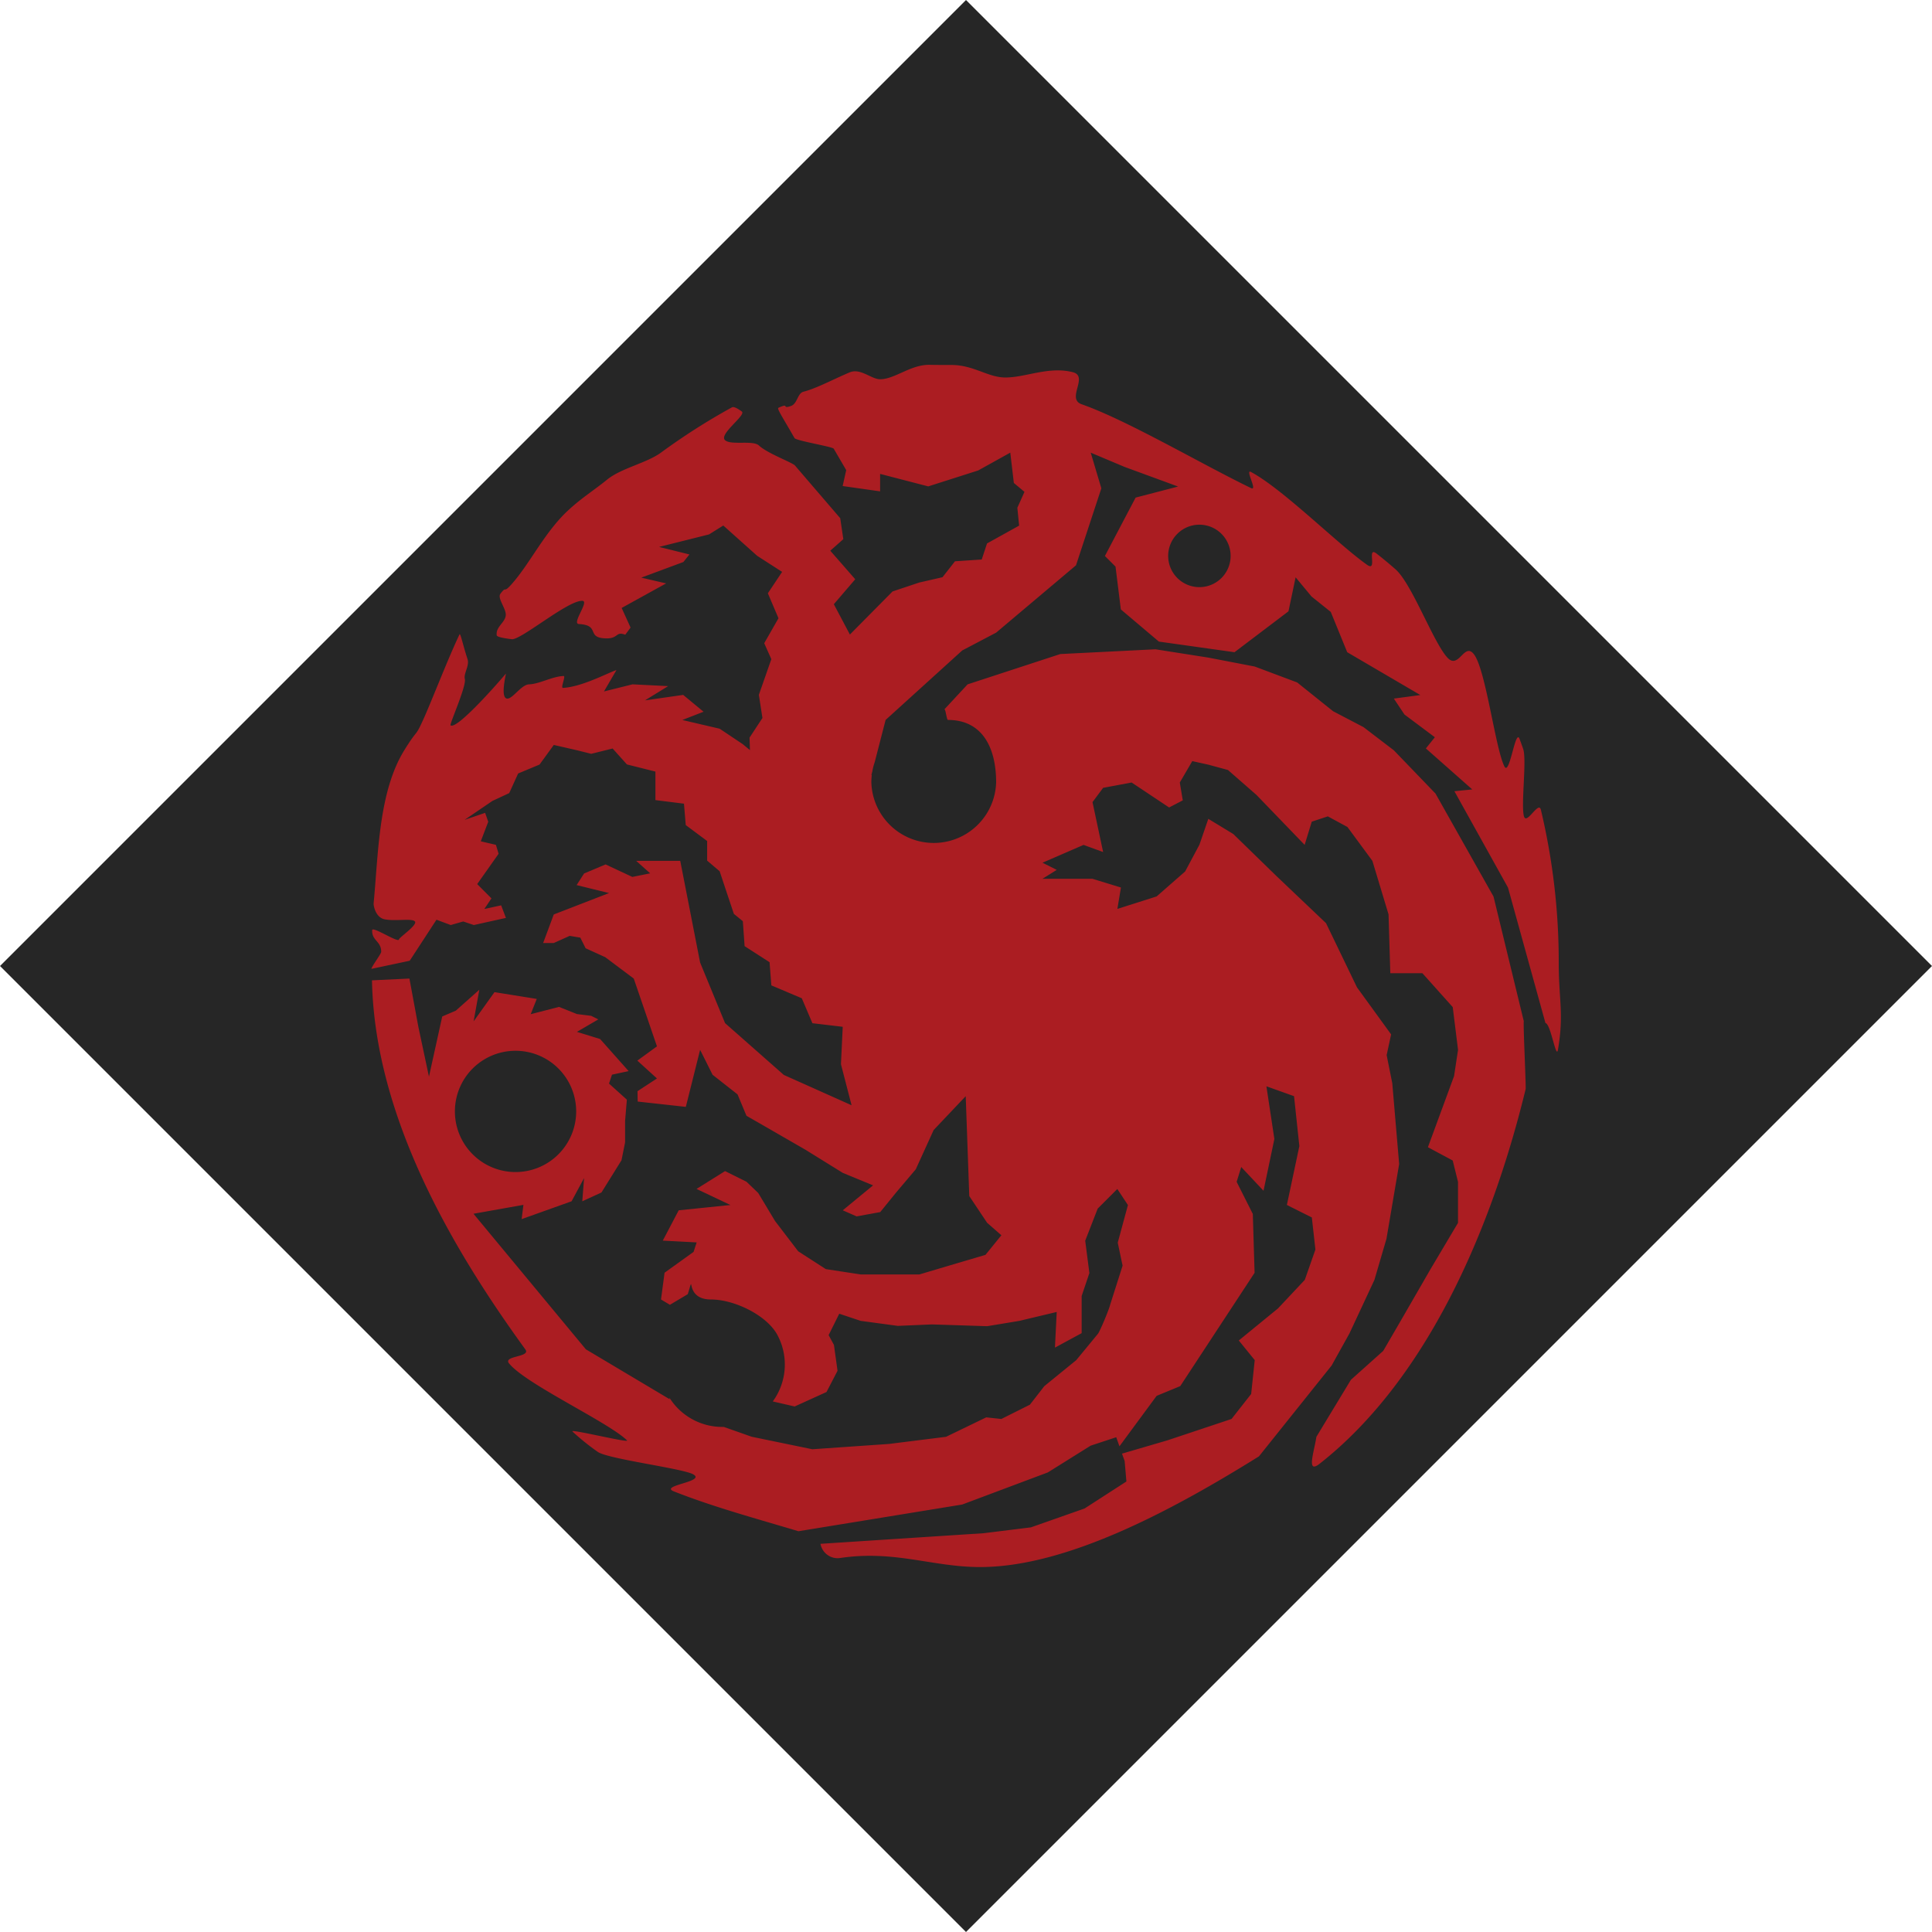 <svg xmlns="http://www.w3.org/2000/svg" viewBox="0 0 727.7 727.7"><defs><style>.cls-1{fill:#262626;}.cls-2{fill:#ab1d22;}</style></defs><title>Targaryen</title><g id="Layer_2" data-name="Layer 2"><g id="Targaryen"><rect class="cls-1" x="106.57" y="106.57" width="514.56" height="514.56" transform="translate(363.85 -150.71) rotate(45)"/><path class="cls-2" d="M587.11,362.54A247.43,247.43,0,0,0,580.38,305c-.84-3.52-5.38,5.91-6.37,2.46-1.2-4.2,1.12-21.27-.3-25.37-.43-1.27-.89-2.52-1.36-3.77-1.6-4.21-3.74,14.32-5.72,10.33-3.38-6.77-6.94-35.83-11.31-42-3.76-5.29-5.79,5.87-10.19,1-5.42-6-13.36-27.91-19.58-33.29q-3.42-3-7-5.8c-4-3.17.51,7.12-3.66,4.16-11.12-7.87-31.5-28.37-43.66-34.93-2.51-1.35,2.63,7.32,0,6.05-18.17-8.75-46.65-25.56-63.81-31.57-5.94-2.08,2.79-10.53-3.36-12.09-9.1-2.31-17.87,2.08-25.53,2-6.51-.06-11.82-4.71-20.15-4.71-2.92,0-5.67,0-8.28-.06-7.12-.09-13,5.39-18.58,5.44-3.34,0-7.41-4.31-11.49-2.59-.81.33-1.61.69-2.42,1.05-5.36,2.4-10.74,5.16-15,6.24-2.26.58-2.25,4.54-4.7,5.37-3.73,1.28-.28-1.33-4.7.67-.66.31,1.39,3.26,6.05,11.42.58,1,14.34,3.23,14.77,4l4.7,8.06-1.34,6,14.11,2V178.5l18.13,4.7,18.81-6,12.09-6.71,1.34,11.42,4,3.35-2.68,6,.67,6.72-12.09,6.71-2,6.05-10.07.67-4.7,6-8.74,2-10.07,3.36L320.12,239l-6.05-11.42,8.06-9.4-9.4-10.75,4.91-4.35-1.16-7.89-17.18-20c-2.11-1.49-10.39-4.55-13.44-7.39-2.25-2.1-10.53,0-12.76-2-2.49-2.28,8.16-9.48,6.29-10.82s-3.08-1.9-3.74-1.53a243,243,0,0,0-26.73,17.06c-5.35,3.89-14.89,5.82-20.15,10.07s-9.17,6.6-14.06,11c-9.4,8.34-15,20.71-22.21,28.68-3.09,3.43-1.55.17-4,3.36-1.3,1.67,2.16,5.57,2,8.06-.17,2.83-3.83,4.35-3.41,7.6.07.58,2.21,1.06,5.65,1.48s21.29-14.8,26.65-14.45c2.66.17-4.19,8.57-1.35,8.73,8,.45,2.89,4.87,9.41,5.37,5.79.45,4.15-2.79,8.06-1.34l2-2.69-3.36-7.39,16.76-9.25-9.37-2.17,15.86-5.89,2.28-2.84L248.25,206l18.81-4.71,5.37-3.35,12.76,11.41,9.4,6.05-5.37,8.06,4,9.4-5.37,9.41,2.68,6-4.7,13.44,1.35,8.73-4.86,7.39.15,4.7-2.69-2.23-8.72-5.83L257,271.19l8-3.11-7.68-6.34-14.39,2.06,8.74-5.37-13.44-.67-10.74,2.68,4.7-8.06c-3.37,1.12-13,6.34-20.15,6.72-1,0,1.2-4.53.23-4.48-4.42.2-9,3-13,3.14-2.83.1-6,5.22-8.06,5.37-3.1.21-.41-9.85-.68-9.41s-18.27,21.38-20.82,19.48c-.49-.36,6.05-14.77,5.37-17.46-.52-2.09,1.86-5,1-7.54-1.66-5-2.66-10-3-9.25-4.21,8.8-10.28,24.54-13.43,31.57-3.48,7.75-2,3.36-7.39,12.09-9.67,15.7-9.73,38.78-11.53,57.59-.1,1,.79,5.37,4.09,6.05,4.08.84,10.44-.48,11.47.84s-6,6.07-6,6.72c-.1,1.56-10-5.05-10.11-3.48-.2,4,3.4,4.08,3.4,8.18,0,.79-3.69,5.62-3.68,6.42l14.42-3.06,10.08-15.45,5.37,2,4.7-1.34,4,1.34,12.09-2.68L188.76,341l-6.34,1.38,2.69-4L179.74,333l8.06-11.42-1-3.35-5.71-1.35,2.81-7.36-1.18-3.35L175,308.8l10.48-7.13,6.32-2.94,3.36-7.39,8.06-3.36,5.37-7.39,8.73,2,5.37,1.34,8.06-2,5.38,6,10.74,2.69v10.74l10.75,1.35.67,8.06,8.06,6v7.39l4.71,4,1.94,5.85,3.41,10.2,3.38,2.76.67,9.4,9.4,6.05.67,8.73L302,376l4,9.4,11.42,1.35-.67,14.1,4,15.45-25.52-11.42L273.1,385.37l-9.4-22.83-7.48-38.29H239.63l5.26,4.7-6.72,1.35-10.07-4.71L220,329l-2.81,4.38,12.21,3-20.82,8.06-4,10.75h4l6-2.69,4,.67,2,4,7.39,3.36,10.74,8.06,8.74,25.53-7.39,5.37,7.39,6.72L240.12,411l.07,3.91,18.13,2,5.38-21.49,4.7,9.4,9.4,7.39,3.36,8.06,4.7,2.69,17.47,10.07,14.1,8.74,11.42,4.7-11.42,9.4,5.22,2.29,8.89-1.62,6-7.39,7.39-8.73,6.72-14.77,12.09-12.77,1.34,37.62,6.72,10.07,5.37,4.7-6,7.39-10.19,3-14.67,4.36H324.15l-13.1-2-10.41-6.72-8.73-11.42-6.32-10.53-4.43-4.25-8.06-4-10.75,6.72,12.77,6.05-19.48,2-6,11.42,12.76.67-1.16,3.57-10.93,7.85-1.34,10.08,3.36,2,6.72-4c3-9.54-1.8,2,8.73,2,8.93,0,21.06,6,25,13.31a23.54,23.54,0,0,1-1.71,25.09l8.24,1.9,12-5.45,4.15-8-1.35-9.74-2-3.69,4-8.06,8.06,2.69,14,1.89,12.84-.55,20.82.67,12.09-2,14.1-3.36-.67,13.43,10.06-5.45,0-14,2.91-8.63-1.57-12.19,4.7-12.09,7.39-7.39,4,6.05-3.84,14.17,1.83,8.66-4.71,14.78c-.21,1.25-3.78,9.92-4.59,10.9l-8.17,9.92-12,9.77-5.45,7-10.75,5.38-5.7-.61-15.12,7.32-21.49,2.69-28.89,2-22.83-4.71-10.51-3.7h-.58a23.5,23.5,0,0,1-19.89-11l.08.57-31.57-18.81-42.32-51.05,18.81-3.35-.67,5.37,18.81-6.72,4.7-8.73-.67,8.73,7.22-3.31,7.55-12.14,1.35-6.71v-8.06l.67-8.06-6.72-6.05,1.12-3.36,6.27-1.34-10.75-12.09-8.73-2.69,8.06-4.7-2.69-1.34-5.37-.67-6.72-2.69L199.89,382l2.28-5.75-15.92-2.55-7.86,11,2.15-11.9-8.86,7.87-5.11,2.19-5,22.67-4-18.81-3.36-18.14-14.1.67c1,51.41,30.39,101.34,57.76,139,2.21,3-8.49,2.34-6.15,5.26,6.25,7.8,37.26,22.05,44.44,29,1.23,1.19-21.79-4.49-20.53-3.32a90.21,90.21,0,0,0,9.52,7.67c3.82,2.68,31.67,6.19,35.86,8.41,5.32,2.82-12.91,4.22-7.18,6.48,15.23,6,31.53,10.37,46.91,15l61.69-10.06,32.24-12.09,16.13-10.08,9.64-3.18,1.21,3.42,14-19,8.9-3.67,28-42.68-.67-22.17-6.09-12.09,1.73-5.58,8.39,8.94L480,429l-3-19.84,10.41,3.72,2,18.81-4.7,22.17,9.4,4.7,1.35,12.09-4,11.42-10.08,10.74-14.78,12.09,6,7.39-1.34,12.76-7.39,9.41-24.18,8.06-17.08,5,1,2.78.66,7.71-15.75,10.17-20.22,7.11-17.77,2.2-61.49,4a6.58,6.58,0,0,0,7.09,5.39c20.74-3.18,34.93,3.36,53.06,3.36,32.39,0,72.12-21.19,105-41.69l27.37-34.21,6.72-12.09,9.4-20.15,4.54-15.49L527,438.44,524.41,408l-2.12-10.58,1.68-7.81-2.56-3.54-10.3-14.19-11.65-24.16-18.87-17.94-16.06-15.64-9.41-5.72-3.35,9.75-5.38,10.07-10.74,9.41-14.78,4.7,1.34-8.06L411.47,331H392.66l5.37-3.36-.87-.44-4.5-2.25,15.45-6.71,7.39,2.68-4-18.8,4-5.38,10.74-2,14.11,9.4,5.15-2.68-1.12-6.72,4.7-8.06,6.05,1.34,7.38,2,10.75,9.4,18.14,18.81,2.68-8.74,6.05-2,7.39,4,9.4,12.76L523,344.4l.67,22.17h12.09l11.42,12.76,2,16.12-1.5,9.87-9.85,26.79,9.34,5,2,8.06V460.6l-10.38,17.47-11.24,19.48L521,508.82l-12.17,10.89-13,21.47c-.87,5.72-3.88,14.14,1.19,10.17,40.39-31.72,64.77-88.21,77.62-141.12.2-.84-1-25.25-.68-25.53l-11.41-47-21.86-38.8L525,282.61l-11.42-8.73-11.48-6-13.51-10.83-16-6-17.46-3.36-19.92-3.13-35.83,1.79-34.93,11.42-8.73,9.4c.5,0,.83,4,1.34,4,13,0,18.14,10.52,18.14,23.51a23.51,23.51,0,0,1-47,0,22.52,22.52,0,0,1,.18-2.86l-.18.17.36-1.4a22.25,22.25,0,0,1,.92-3.57l4.09-15.85L362.43,245l12.77-6.71,30.08-25.36,9.55-29-4-13.43,12.76,5.37,20.15,7.39-16,4.16-11.57,22,4,4,2,16.12,14.33,12.12,28.48,4,20.33-15.4L488,217.45l6,7.23,7.24,5.8,6.2,15.18,27.54,16.13L525,263.13l4,6,11.45,8.56-3.39,4.21,17.47,15.44-6.72.68L568,334.33l14.1,51c2,.26,4,13.91,4.71,10.08C589.12,381.79,587.11,376.91,587.11,362.54ZM171.34,418.62a22.84,22.84,0,1,1,22.84,22.84A22.84,22.84,0,0,1,171.34,418.62ZM451.77,221.15a11.76,11.76,0,1,1,11.75-11.76A11.76,11.76,0,0,1,451.77,221.15Z"/></g></g></svg>